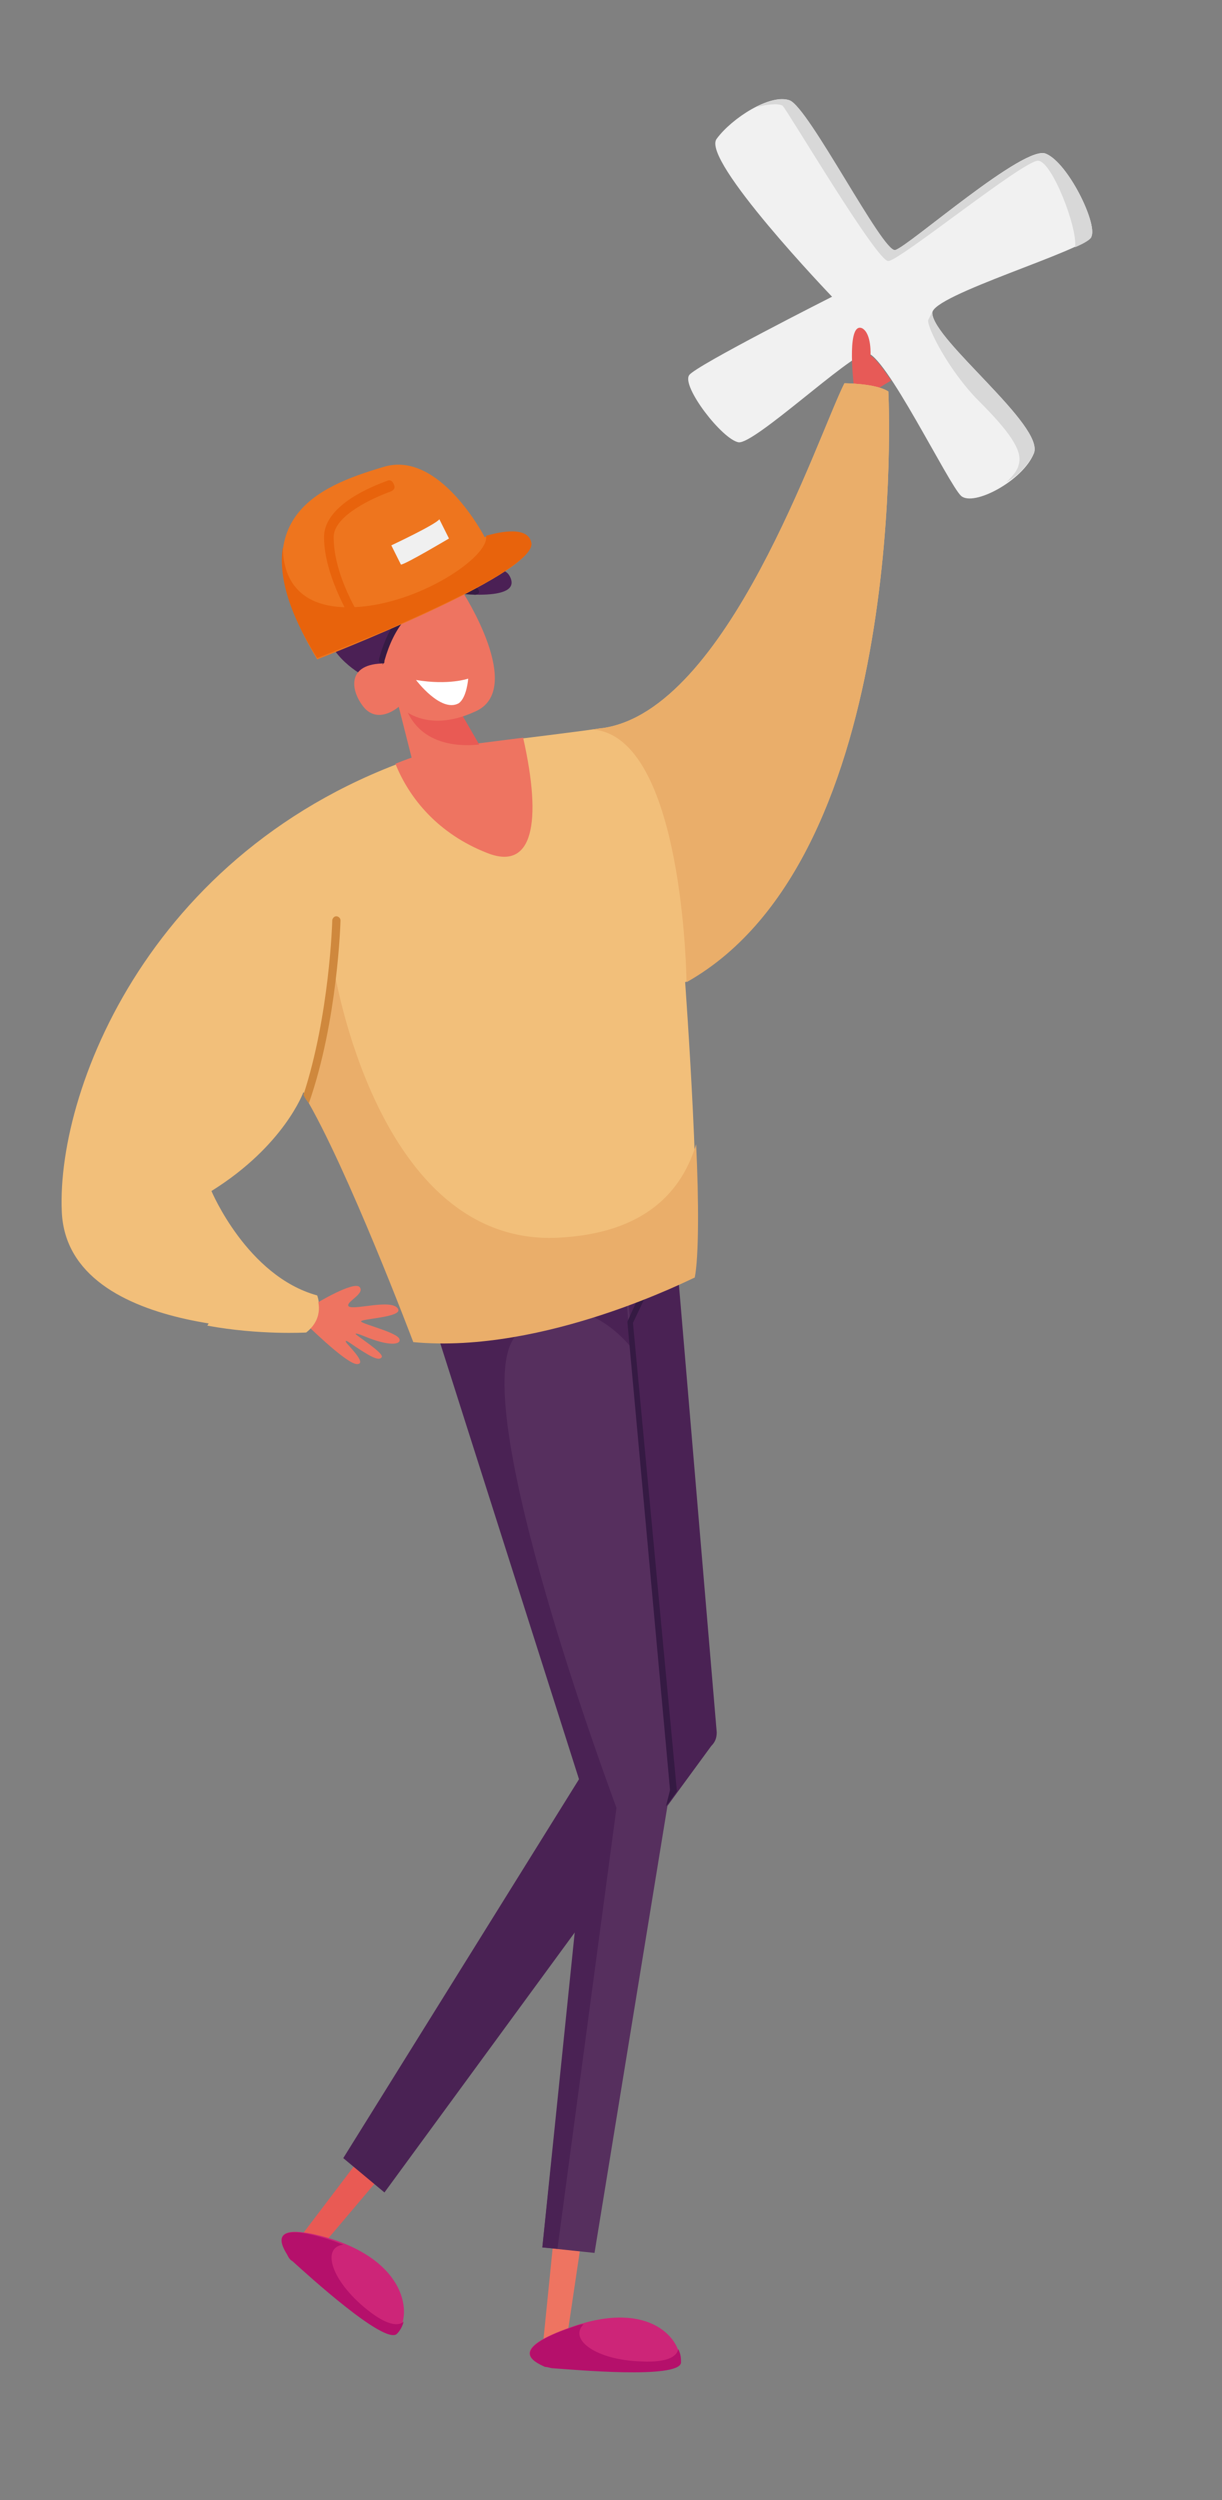 <?xml version="1.0" encoding="utf-8"?>
<!-- Generator: Adobe Illustrator 26.5.0, SVG Export Plug-In . SVG Version: 6.00 Build 0)  -->
<svg version="1.1" id="Warstwa_1" xmlns="http://www.w3.org/2000/svg" xmlns:xlink="http://www.w3.org/1999/xlink" x="0px" y="0px"
	 viewBox="0 0 89 182" style="enable-background:new 0 0 89 182;" xml:space="preserve">
<rect x="0" y="0" width="89" height="182" fill="#808080" stroke="none"/>
<style type="text/css">
	.st0{fill:#F1F1F1;}
	.st1{fill:#D8D8D8;}
	.st2{fill:#E75A57;}
	.st3{fill:#EE7461;}
	.st4{fill:#CD2578;}
	.st5{fill:#B5106B;}
	.st6{fill:#E95A54;}
	.st7{fill:#4A2254;}
	.st8{fill:#562F5E;}
	.st9{fill:#351A43;}
	.st10{fill:#F2BF7A;}
	.st11{fill:#EAAE6A;}
	.st12{fill:#CF883D;}
	.st13{fill:#4B2055;}
	.st14{fill:#361B44;}
	.st15{fill:#FFFFFF;}
	.st16{fill:#EE751E;}
	.st17{fill:#E8630C;}
	.st18{fill:#F0F0F0;}
</style>
<g>
	<g id="girl_with_box_3_">
		<g>
			<path class="st0" d="M60.6,21.6c0,0-9.6-10-8.4-11.5c1.1-1.5,3.9-3.3,5.3-2.8c1.4,0.5,6.8,11.2,7.7,10.9c0.9-0.2,9.5-7.8,11-7
				c1.6,0.7,3.7,5,3.3,6s-11.7,4.3-11.6,5.6c0.1,2,8.2,8.2,7.4,10.2c-0.8,2-4.4,3.9-5.3,3.1c-0.9-0.8-5.6-10.5-6.9-10.4
				c-1.3,0.2-8.1,6.6-9.3,6.5c-1.2-0.2-4.2-4.1-3.6-4.9C50.7,26.6,60.6,21.6,60.6,21.6z"/>
			<path class="st1" d="M75.6,11.7c1,0,2.9,4.9,2.7,6.3c0.7-0.3,1.2-0.6,1.2-0.8c0.4-1-1.7-5.3-3.3-6s-10.1,6.8-11,7
				S58.9,7.8,57.5,7.3c-0.6-0.2-1.5,0-2.4,0.5c0.7-0.2,1.6-0.3,1.9-0.1c0.4,0.4,6.9,11.4,7.7,11.3C65.5,19,74.5,11.7,75.6,11.7z"/>
			<path class="st1" d="M75.3,33c0.8-2-7.3-8.2-7.4-10.2c0,0,0,0,0-0.1c-0.1,0.2-0.2,0.4-0.3,0.6c-0.1,0.5,1.5,3.7,3.7,5.9
				c2.2,2.2,3.2,3.6,2.9,4.6c-0.1,0.5-0.5,0.9-0.9,1.3C74.2,34.6,74.9,33.8,75.3,33z"/>
			<path class="st2" d="M62.8,23.9c0.7,0.4,0.6,2,0.6,2s0.3,0,1.5,1.8c0,0-1,0.6-1.3,0.8l-1.4-0.3C62.1,27.4,61.7,23.4,62.8,23.9z"
				/>
		</g>
		<g>
			<g>
				<g>
					<g>
						<polygon class="st3" points="39.5,171.1 40.6,160.2 42.7,160.7 41.2,170.8 						"/>
					</g>
				</g>
			</g>
			<g>
				<g>
					<g>
						<g>
							<path class="st4" d="M39.6,172.2c0.2,0.1,0.4,0.1,0.6,0.1c1.4,0.1,9.1,0.8,9.3-0.4c0.2-1.4-2-4.6-7.9-2.5
								C37,171,38.8,171.9,39.6,172.2z"/>
						</g>
					</g>
				</g>
				<g>
					<g>
						<g>
							<path class="st5" d="M41.7,169.4c0.3-0.1,0.5-0.2,0.8-0.2c-1.1,1.1,0.9,2.6,4.2,2.7c2,0.1,2.6-0.4,2.7-0.9
								c0.2,0.4,0.2,0.7,0.2,1c-0.2,1.2-7.8,0.5-9.3,0.4c-0.2,0-0.4-0.1-0.6-0.1C38.8,171.9,37,171,41.7,169.4z"/>
						</g>
					</g>
				</g>
			</g>
		</g>
		<g>
			<g>
				<g>
					<g>
						<polygon class="st6" points="21.6,163.2 28.2,154.5 29.7,156.1 23.1,163.9 						"/>
					</g>
				</g>
			</g>
			<g>
				<g>
					<g>
						<g>
							<path class="st4" d="M20.9,164c0.1,0.2,0.3,0.3,0.4,0.5c1.1,1,6.7,6.2,7.6,5.3c1-0.9,1.1-4.9-4.7-6.8
								C19.6,161.6,20.4,163.3,20.9,164z"/>
						</g>
					</g>
				</g>
				<g>
					<g>
						<g>
							<path class="st5" d="M24.2,163.1c0.3,0.1,0.5,0.2,0.8,0.3c-1.6,0.2-0.9,2.6,1.7,4.7c1.6,1.3,2.4,1.2,2.7,0.9
								c-0.1,0.4-0.3,0.7-0.5,0.9c-0.9,0.8-6.5-4.3-7.6-5.3c-0.2-0.1-0.3-0.3-0.4-0.5C20.4,163.3,19.6,161.6,24.2,163.1z"/>
						</g>
					</g>
				</g>
			</g>
		</g>
		<g>
			<g>
				<g>
					<g>
						<path class="st7" d="M49.2,90.6l3,35.5c0,0.4-0.1,0.7-0.4,1L28,159.6l-3-2.5l18.8-30.2l-6.9-35.8L49.2,90.6z"/>
					</g>
				</g>
			</g>
			<g>
				<g>
					<g>
						<polygon class="st8" points="30.1,91.3 42.9,131.5 39.5,163.6 43.3,164 48.8,130.3 45.4,90.4 						"/>
					</g>
				</g>
			</g>
			<g>
				<g>
					<g>
						<path class="st7" d="M40.6,163.7l-1.1-0.1l3.3-32.1L30,91.3l15.3-0.9l0.6,7.6c-1.1-1.3-4.7-4.7-8.3-0.8
							c-4,4.3,7.3,34.4,7.3,34.4L40.6,163.7z"/>
					</g>
				</g>
			</g>
			<g>
				<g>
					<path class="st9" d="M48.8,130.3l-3.1-34v-0.1l0.9-2c0.1-0.1,0.2-0.2,0.3-0.1c0.1,0.1,0.2,0.2,0.1,0.3l-0.9,1.9l3.2,34.1
						l-0.8,1.1L48.8,130.3z"/>
				</g>
			</g>
		</g>
		<g>
			<g>
				<path class="st10" d="M32.6,54.4c0,0,6.2-0.7,11.3-1.4c9.1-1.3,15.6-21.1,17.6-25.1c0,0,2.3,0,3.2,0.6c0,0,1.7,34-14.8,43
					c0,0,1.3,17.8,0.6,21.4c0,0-10.8,5.6-20.4,4.7c0,0-4.9-12.9-8-18.1c0,0-1.4,3.9-6.7,7.2c0,0,2.6,6.2,7.7,7.6
					c0,0,0.6,1.4-0.8,2.5c0,0-17.4,0.8-17.8-8.6C4.1,79,11.5,60.4,32.6,54.4z"/>
			</g>
			<g>
				<path class="st11" d="M30.1,97.7c0,0-4.8-12.7-7.9-17.9c0.7-1.9,1.5-4.9,2.1-9.4c0,0,3.1,20.3,16.3,19.7
					c6.5-0.3,9.1-3.5,10.1-6.8c0.2,4.1,0.2,8.2-0.1,9.7C50.5,93,39.7,98.6,30.1,97.7z"/>
			</g>
			<g>
				<path class="st3" d="M38.1,53.7c1.4,6.2,0.7,9.7-2.6,8.4c-3.6-1.4-5.7-4-6.7-6.5c1.2-0.5,2.5-0.9,3.8-1.2L38.1,53.7z"/>
			</g>
			<g>
				<path class="st12" d="M22.1,79.7c1.9-5.8,2.1-12.6,2.1-12.7c0-0.1,0.1-0.3,0.3-0.3c0.1,0,0.3,0.1,0.3,0.3
					c0,0.1-0.2,7.3-2.3,13.3C22.3,80.1,22.2,79.9,22.1,79.7z"/>
			</g>
			<g>
				<g>
					<g>
						<g>
							<polygon class="st3" points="28.8,50.5 30.8,58.4 35.2,59.2 36.4,56.7 33.3,51.6 							"/>
						</g>
					</g>
				</g>
				<g>
					<path class="st13" d="M26.5,49.2c0,0-2.7-1.4-2.8-3.7s12.2-5.7,13.4-3.6c1.2,2.1-4.7,1.2-4.7,1.2l-2.9,1.7c0,0-2.1,3.1-1.8,4.6
						S26.5,49.2,26.5,49.2z"/>
				</g>
				<g>
					<g>
						<g>
							<path class="st6" d="M34.9,54.2c-1,0.1-4.3,0.3-5.4-2.8l3.9,0.2L34.9,54.2z"/>
						</g>
					</g>
				</g>
				<g>
					<g>
						<g>
							<path class="st3" d="M33.7,43.1c0,0,4.6,7.1,0.9,8.7c-3.7,1.7-5.5-0.4-5.5-0.4s-1.4,1.3-2.5,0.2c-1-1.1-1.5-3.2,1.2-3.3
								C27.8,48.3,28.8,42.8,33.7,43.1z"/>
						</g>
					</g>
				</g>
				<g>
					<g>
						<g>
							<path class="st14" d="M27.9,48.3c0.1,0,0.1-0.1,0.1-0.2c0.7-2.5,2-4,3.9-4.6c1.4-0.4,2.7-0.2,2.7-0.2c0.1,0,0.3-0.1,0.3-0.2
								c0-0.1-0.1-0.3-0.2-0.3c-0.1,0-1.4-0.3-2.9,0.2c-2.6,0.8-3.7,3.1-4.2,5C27.6,48.1,27.6,48.3,27.9,48.3
								C27.8,48.4,27.9,48.4,27.9,48.3z"/>
						</g>
					</g>
				</g>
				<g>
					<g>
						<g>
							<path class="st15" d="M34.1,49.4c0,0-1.4,0.5-3.8,0.1c0,0,1.8,2.4,3.1,1.7C34,50.8,34.1,49.4,34.1,49.4z"/>
						</g>
					</g>
				</g>
				<g>
					<g>
						<path class="st16" d="M23.1,48c0,0,16-6.2,15.5-8.4c-0.3-1.5-3.3-0.5-3.3-0.5S32,32.7,27.9,34C23.2,35.4,17,37.8,23.1,48z"/>
					</g>
					<g>
						<path class="st17" d="M35.4,39c0.3,1.5-4.9,5-9.6,5.2c-4.7,0.2-5.2-2.9-5.2-4.4c-0.3,2,0.3,4.6,2.5,8.1c0,0,2.3-0.9,5.2-2.1
							c4.6-2,10.7-4.9,10.4-6.3C38.4,38.1,35.8,38.9,35.4,39z"/>
					</g>
					<g>
						<g>
							<path class="st17" d="M26.2,45.7c-0.2,0-0.3,0-0.4-0.2c-1.4-2.4-2.2-4.6-2.2-6.4c0-2.6,4.4-4,4.6-4.1c0.2-0.1,0.4,0,0.5,0.3
								c0.1,0.2,0,0.4-0.3,0.5c-1.1,0.4-4.1,1.7-4.1,3.3c0,1.7,0.7,3.8,2.1,6.1c0.1,0.2,0,0.4-0.1,0.5
								C26.3,45.7,26.2,45.7,26.2,45.7z"/>
						</g>
					</g>
					<g>
						<path class="st18" d="M28.5,39.7c0,0,3.2-1.5,3.5-1.9l0.7,1.4c0,0-3.2,1.9-3.5,1.9L28.5,39.7z"/>
					</g>
				</g>
			</g>
		</g>
		<path class="st11" d="M50,71.5L50,71.5c0-0.1-0.2-18-6.9-18.4c0.3,0,0.5-0.1,0.8-0.1c9.1-1.3,15.6-21.1,17.6-25.1
			c0,0,2.3,0,3.2,0.6C64.7,28.5,66.4,62.3,50,71.5z"/>
		<g>
			<path class="st3" d="M23,94.9c0,0,2.8-1.7,3.2-1.2s-1.1,1.1-0.8,1.4c0.4,0.3,3.2-0.6,3.6,0.2c0.3,0.6-2.8,0.7-2.7,0.9
				s2.7,0.8,2.8,1.3c0.1,0.4-0.8,0.5-2.5-0.2c0,0-0.7-0.3-0.7-0.2s2.1,1.4,1.9,1.7c-0.2,0.3-0.8,0-2.4-1.1c0,0-0.3-0.2-0.2,0
				s1.6,1.6,0.8,1.6s-4-3.2-4-3.2L23,94.9z"/>
			<g>
				<path class="st10" d="M18.5,91.6c1.2,1.2,2.7,2.4,4.6,2.9c0,0,0.6,1.4-0.8,2.5c0,0-3.4,0.2-7.2-0.5
					C16.1,94.8,17.3,93.2,18.5,91.6z"/>
			</g>
		</g>
	</g>
</g>
</svg>
